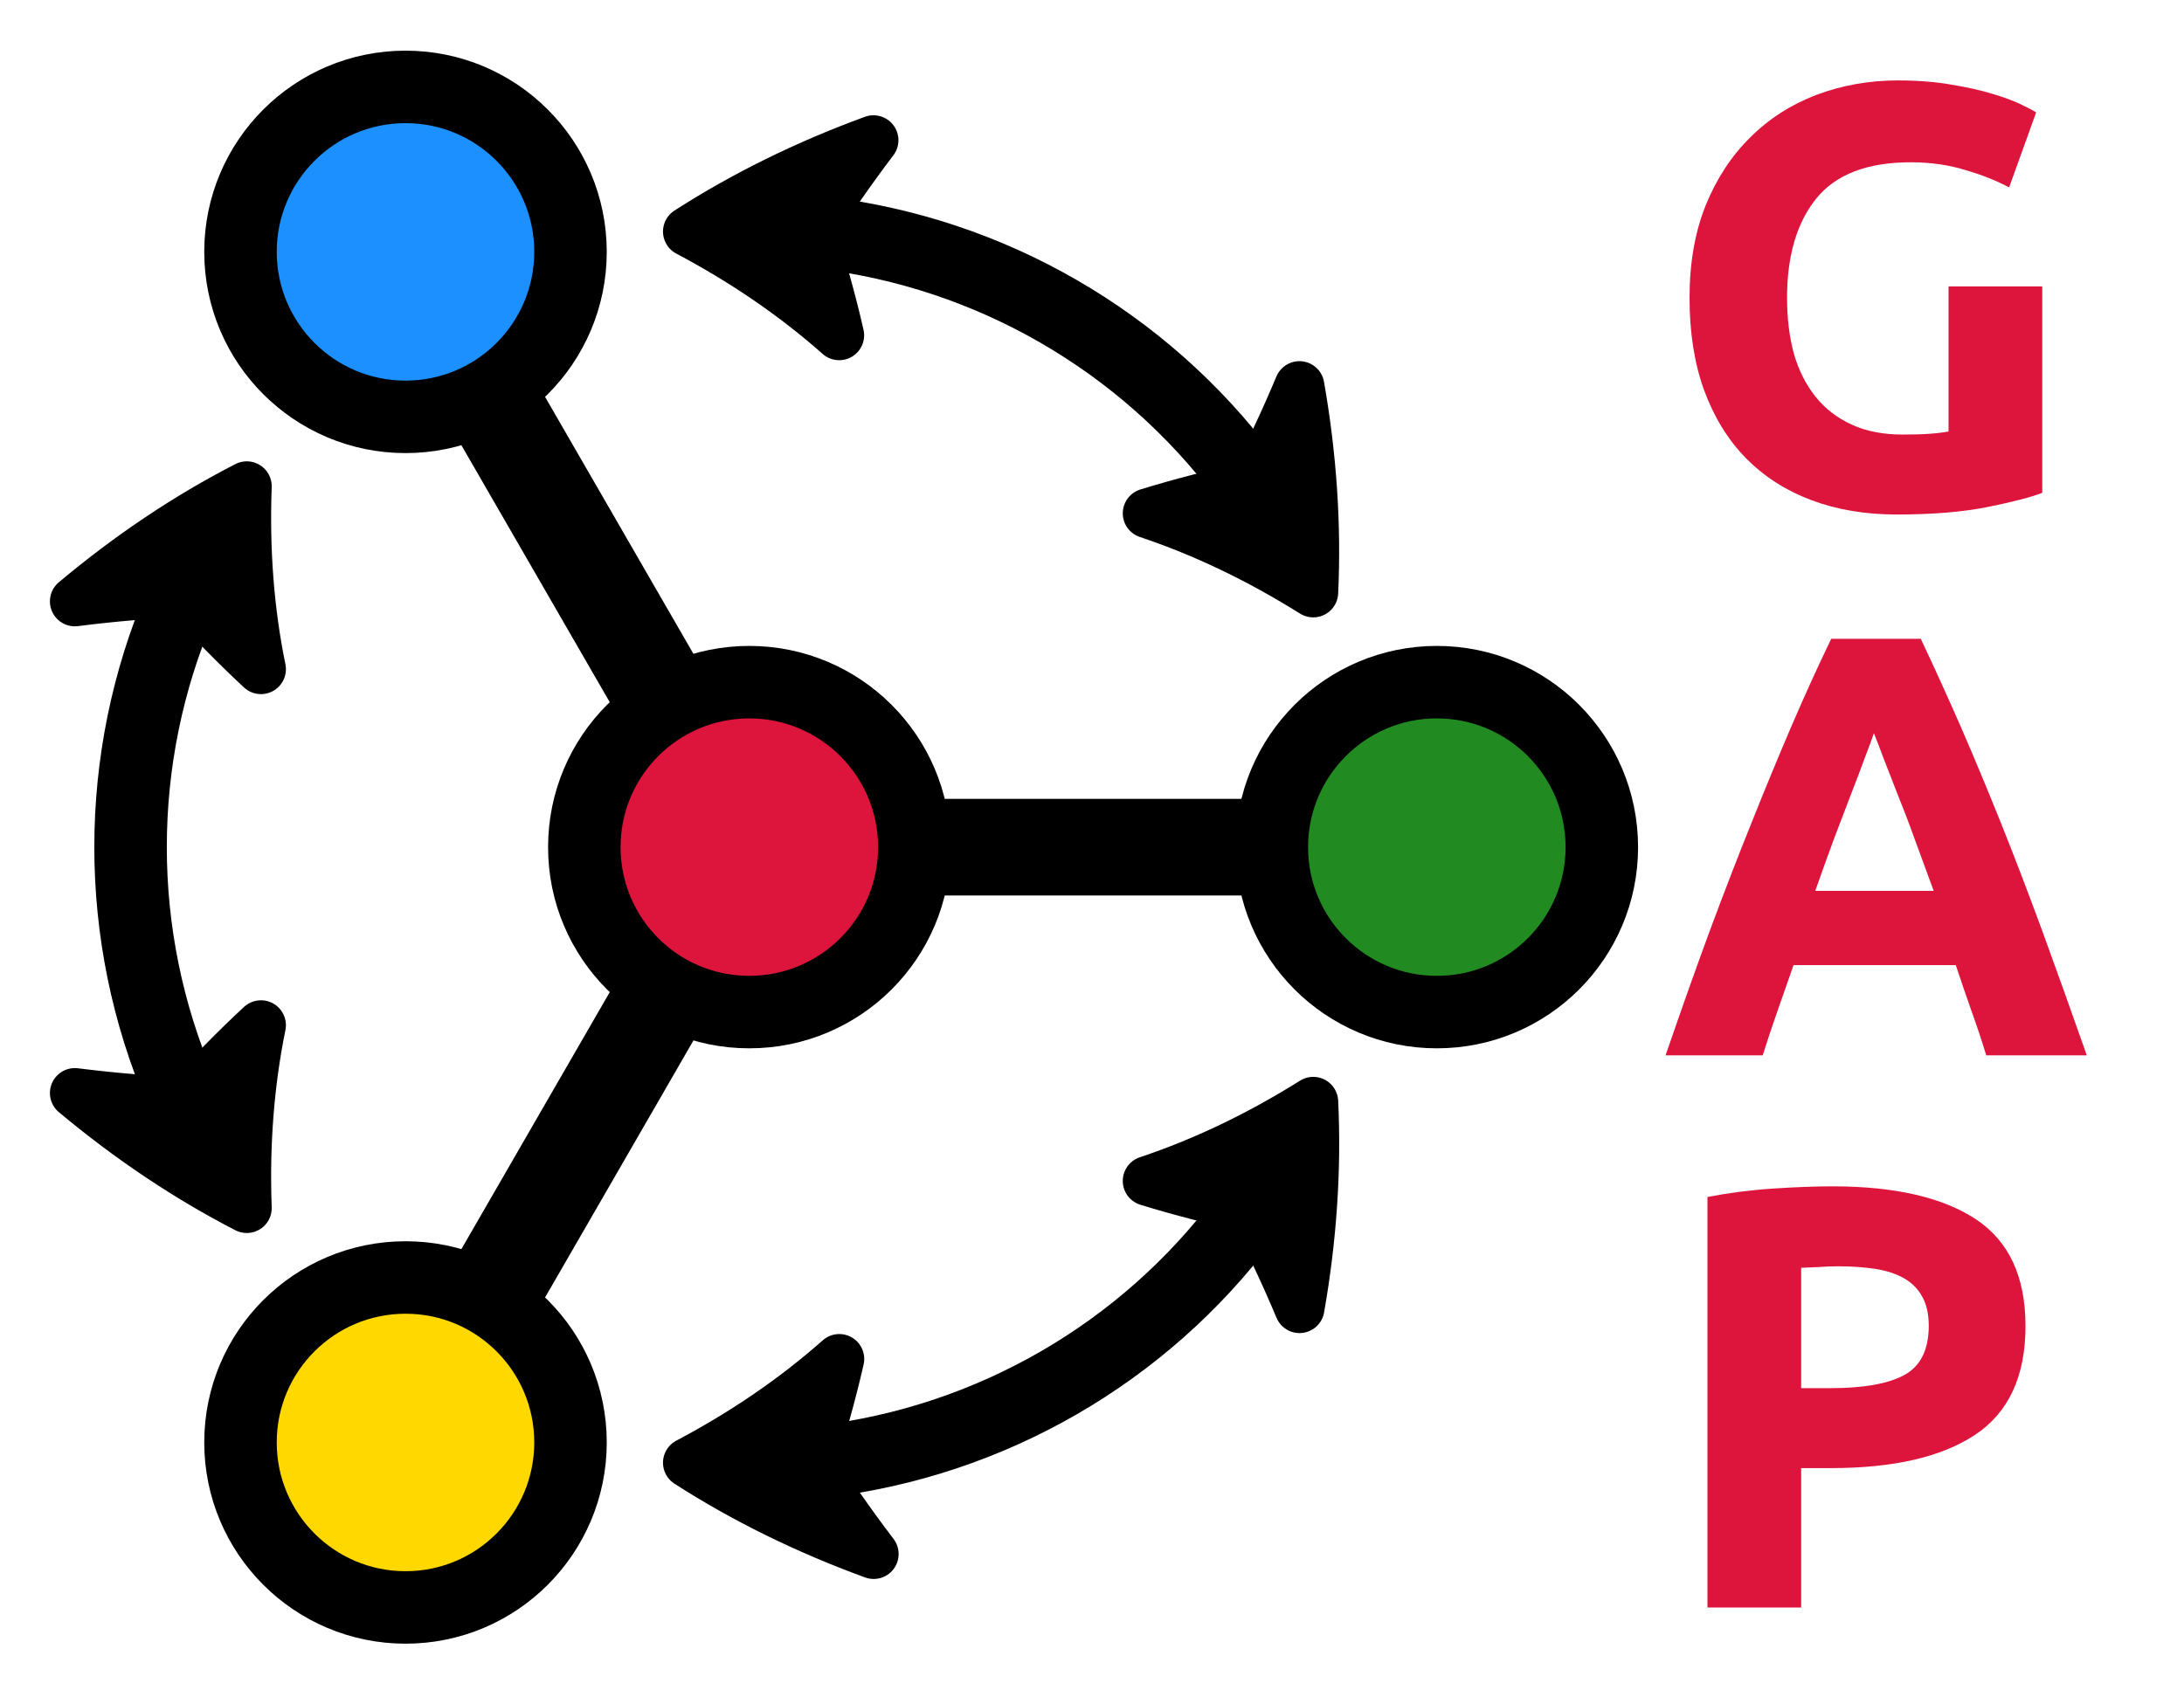 <?xml version="1.0" encoding="UTF-8"?>
<svg xmlns="http://www.w3.org/2000/svg" xmlns:xlink="http://www.w3.org/1999/xlink" width="89.595" height="69.631" viewBox="0 0 89.595 69.631">
<defs>
<g>
<g id="glyph-0-0">
<path d="M 10.312 -14.125 C 8.52 -14.125 7.223 -13.625 6.422 -12.625 C 5.629 -11.633 5.234 -10.281 5.234 -8.562 C 5.234 -7.719 5.328 -6.953 5.516 -6.266 C 5.711 -5.586 6.008 -5 6.406 -4.5 C 6.801 -4.008 7.297 -3.629 7.891 -3.359 C 8.484 -3.086 9.176 -2.953 9.969 -2.953 C 10.395 -2.953 10.758 -2.961 11.062 -2.984 C 11.363 -3.004 11.629 -3.035 11.859 -3.078 L 11.859 -9.031 L 15.703 -9.031 L 15.703 -0.562 C 15.242 -0.383 14.504 -0.191 13.484 0.016 C 12.461 0.223 11.207 0.328 9.719 0.328 C 8.438 0.328 7.27 0.129 6.219 -0.266 C 5.176 -0.66 4.285 -1.234 3.547 -1.984 C 2.805 -2.742 2.234 -3.676 1.828 -4.781 C 1.43 -5.883 1.234 -7.145 1.234 -8.562 C 1.234 -9.988 1.453 -11.25 1.891 -12.344 C 2.336 -13.445 2.945 -14.379 3.719 -15.141 C 4.488 -15.91 5.395 -16.492 6.438 -16.891 C 7.488 -17.285 8.602 -17.484 9.781 -17.484 C 10.594 -17.484 11.32 -17.426 11.969 -17.312 C 12.613 -17.207 13.172 -17.082 13.641 -16.938 C 14.109 -16.801 14.492 -16.66 14.797 -16.516 C 15.109 -16.367 15.328 -16.254 15.453 -16.172 L 14.344 -13.094 C 13.82 -13.375 13.219 -13.613 12.531 -13.812 C 11.852 -14.02 11.113 -14.125 10.312 -14.125 Z M 10.312 -14.125 "/>
</g>
<g id="glyph-0-1">
<path d="M 13.406 0 C 13.227 -0.594 13.023 -1.203 12.797 -1.828 C 12.578 -2.453 12.363 -3.078 12.156 -3.703 L 5.5 -3.703 C 5.281 -3.078 5.062 -2.453 4.844 -1.828 C 4.625 -1.203 4.422 -0.594 4.234 0 L 0.25 0 C 0.883 -1.844 1.488 -3.547 2.062 -5.109 C 2.645 -6.672 3.211 -8.141 3.766 -9.516 C 4.316 -10.898 4.859 -12.211 5.391 -13.453 C 5.922 -14.691 6.473 -15.906 7.047 -17.094 L 10.719 -17.094 C 11.281 -15.906 11.832 -14.691 12.375 -13.453 C 12.914 -12.211 13.461 -10.898 14.016 -9.516 C 14.566 -8.141 15.129 -6.672 15.703 -5.109 C 16.273 -3.547 16.883 -1.844 17.531 0 Z M 8.797 -13.219 C 8.711 -12.969 8.586 -12.629 8.422 -12.203 C 8.266 -11.773 8.078 -11.281 7.859 -10.719 C 7.648 -10.164 7.414 -9.551 7.156 -8.875 C 6.906 -8.195 6.648 -7.488 6.391 -6.75 L 11.25 -6.75 C 10.977 -7.488 10.719 -8.195 10.469 -8.875 C 10.227 -9.551 9.992 -10.164 9.766 -10.719 C 9.547 -11.281 9.352 -11.773 9.188 -12.203 C 9.031 -12.629 8.898 -12.969 8.797 -13.219 Z M 8.797 -13.219 "/>
</g>
<g id="glyph-0-2">
<path d="M 7.094 -17.281 C 9.645 -17.281 11.602 -16.832 12.969 -15.938 C 14.332 -15.039 15.016 -13.578 15.016 -11.547 C 15.016 -9.484 14.32 -7.992 12.938 -7.078 C 11.562 -6.172 9.594 -5.719 7.031 -5.719 L 5.812 -5.719 L 5.812 0 L 1.969 0 L 1.969 -16.844 C 2.812 -17.008 3.703 -17.125 4.641 -17.188 C 5.578 -17.25 6.395 -17.281 7.094 -17.281 Z M 7.344 -14 C 7.062 -14 6.785 -13.988 6.516 -13.969 C 6.242 -13.957 6.008 -13.945 5.812 -13.938 L 5.812 -9 L 7.031 -9 C 8.363 -9 9.363 -9.176 10.031 -9.531 C 10.707 -9.895 11.047 -10.57 11.047 -11.562 C 11.047 -12.039 10.957 -12.438 10.781 -12.75 C 10.613 -13.062 10.367 -13.312 10.047 -13.5 C 9.723 -13.688 9.332 -13.816 8.875 -13.891 C 8.414 -13.961 7.906 -14 7.344 -14 Z M 7.344 -14 "/>
</g>
</g>
<clipPath id="clip-0">
<path clip-rule="nonzero" d="M 0.035 0 L 84 0 L 84 69.266 L 0.035 69.266 Z M 0.035 0 "/>
</clipPath>
<clipPath id="clip-1">
<path clip-rule="nonzero" d="M 0.035 0 L 80 0 L 80 69.266 L 0.035 69.266 Z M 0.035 0 "/>
</clipPath>
<clipPath id="clip-2">
<path clip-rule="nonzero" d="M 10 0 L 89.156 0 L 89.156 69.266 L 10 69.266 Z M 10 0 "/>
</clipPath>
<clipPath id="clip-3">
<path clip-rule="nonzero" d="M 0.035 0 L 66 0 L 66 60 L 0.035 60 Z M 0.035 0 "/>
</clipPath>
<clipPath id="clip-4">
<path clip-rule="nonzero" d="M 0.035 10 L 66 10 L 66 69.266 L 0.035 69.266 Z M 0.035 10 "/>
</clipPath>
<clipPath id="clip-5">
<path clip-rule="nonzero" d="M 0.035 0 L 89.156 0 L 89.156 62 L 0.035 62 Z M 0.035 0 "/>
</clipPath>
<clipPath id="clip-6">
<path clip-rule="nonzero" d="M 0.035 0 L 50 0 L 50 69.266 L 0.035 69.266 Z M 0.035 0 "/>
</clipPath>
<clipPath id="clip-7">
<path clip-rule="nonzero" d="M 0.035 7 L 89.156 7 L 89.156 69.266 L 0.035 69.266 Z M 0.035 7 "/>
</clipPath>
</defs>
<path fill="none" stroke-width="3.985" stroke-linecap="butt" stroke-linejoin="miter" stroke="rgb(0%, 0%, 0%)" stroke-opacity="1" stroke-miterlimit="10" d="M 5.67 -0.001 L 22.677 -0.001 " transform="matrix(0.995, 0, 0, -0.995, 30.739, 34.761)"/>
<g clip-path="url(#clip-0)">
<path fill="none" stroke-width="3.985" stroke-linecap="butt" stroke-linejoin="miter" stroke="rgb(0%, 0%, 0%)" stroke-opacity="1" stroke-miterlimit="10" d="M -2.836 4.908 L -11.338 19.638 " transform="matrix(0.995, 0, 0, -0.995, 30.739, 34.761)"/>
<path fill="none" stroke-width="3.985" stroke-linecap="butt" stroke-linejoin="miter" stroke="rgb(0%, 0%, 0%)" stroke-opacity="1" stroke-miterlimit="10" d="M -2.836 -4.91 L -11.338 -19.64 " transform="matrix(0.995, 0, 0, -0.995, 30.739, 34.761)"/>
</g>
<path fill-rule="nonzero" fill="rgb(86.4%, 7.999%, 23.499%)" fill-opacity="1" d="M 37.508 34.762 C 37.508 31.023 34.477 27.992 30.738 27.992 C 27 27.992 23.973 31.023 23.973 34.762 C 23.973 38.5 27 41.527 30.738 41.527 C 34.477 41.527 37.508 38.5 37.508 34.762 Z M 37.508 34.762 "/>
<g clip-path="url(#clip-1)">
<path fill="none" stroke-width="2.989" stroke-linecap="butt" stroke-linejoin="miter" stroke="rgb(0%, 0%, 0%)" stroke-opacity="1" stroke-miterlimit="10" d="M 6.805 -0.001 C 6.805 3.757 3.757 6.804 -0.001 6.804 C -3.759 6.804 -6.802 3.757 -6.802 -0.001 C -6.802 -3.759 -3.759 -6.802 -0.001 -6.802 C 3.757 -6.802 6.805 -3.759 6.805 -0.001 Z M 6.805 -0.001 " transform="matrix(0.995, 0, 0, -0.995, 30.739, 34.761)"/>
</g>
<path fill-rule="nonzero" fill="rgb(13.199%, 54.5%, 13.199%)" fill-opacity="1" d="M 65.703 34.762 C 65.703 31.023 62.676 27.992 58.938 27.992 C 55.199 27.992 52.168 31.023 52.168 34.762 C 52.168 38.5 55.199 41.527 58.938 41.527 C 62.676 41.527 65.703 38.5 65.703 34.762 Z M 65.703 34.762 "/>
<g clip-path="url(#clip-2)">
<path fill="none" stroke-width="2.989" stroke-linecap="butt" stroke-linejoin="miter" stroke="rgb(0%, 0%, 0%)" stroke-opacity="1" stroke-miterlimit="10" d="M 35.149 -0.001 C 35.149 3.757 32.106 6.804 28.348 6.804 C 24.59 6.804 21.543 3.757 21.543 -0.001 C 21.543 -3.759 24.59 -6.802 28.348 -6.802 C 32.106 -6.802 35.149 -3.759 35.149 -0.001 Z M 35.149 -0.001 " transform="matrix(0.995, 0, 0, -0.995, 30.739, 34.761)"/>
</g>
<path fill-rule="nonzero" fill="rgb(11.6%, 56.499%, 100%)" fill-opacity="1" d="M 23.406 10.34 C 23.406 6.605 20.379 3.574 16.641 3.574 C 12.902 3.574 9.871 6.605 9.871 10.34 C 9.871 14.078 12.902 17.109 16.641 17.109 C 20.379 17.109 23.406 14.078 23.406 10.34 Z M 23.406 10.34 "/>
<g clip-path="url(#clip-3)">
<path fill="none" stroke-width="2.989" stroke-linecap="butt" stroke-linejoin="miter" stroke="rgb(0%, 0%, 0%)" stroke-opacity="1" stroke-miterlimit="10" d="M -7.372 24.55 C -7.372 28.305 -10.415 31.352 -14.173 31.352 C -17.931 31.352 -20.978 28.305 -20.978 24.55 C -20.978 20.792 -17.931 17.745 -14.173 17.745 C -10.415 17.745 -7.372 20.792 -7.372 24.55 Z M -7.372 24.55 " transform="matrix(0.995, 0, 0, -0.995, 30.739, 34.761)"/>
</g>
<path fill-rule="nonzero" fill="rgb(100%, 84.399%, 0%)" fill-opacity="1" d="M 23.406 59.18 C 23.406 55.441 20.379 52.414 16.641 52.414 C 12.902 52.414 9.871 55.441 9.871 59.18 C 9.871 62.918 12.902 65.949 16.641 65.949 C 20.379 65.949 23.406 62.918 23.406 59.18 Z M 23.406 59.18 "/>
<g clip-path="url(#clip-4)">
<path fill="none" stroke-width="2.989" stroke-linecap="butt" stroke-linejoin="miter" stroke="rgb(0%, 0%, 0%)" stroke-opacity="1" stroke-miterlimit="10" d="M -7.372 -24.548 C -7.372 -20.79 -10.415 -17.747 -14.173 -17.747 C -17.931 -17.747 -20.978 -20.79 -20.978 -24.548 C -20.978 -28.306 -17.931 -31.354 -14.173 -31.354 C -10.415 -31.354 -7.372 -28.306 -7.372 -24.548 Z M -7.372 -24.548 " transform="matrix(0.995, 0, 0, -0.995, 30.739, 34.761)"/>
</g>
<g clip-path="url(#clip-5)">
<path fill="none" stroke-width="2.989" stroke-linecap="butt" stroke-linejoin="miter" stroke="rgb(0%, 0%, 0%)" stroke-opacity="1" stroke-miterlimit="10" d="M 20.431 15.283 C 16.253 20.867 9.942 24.511 3.019 25.336 " transform="matrix(0.995, 0, 0, -0.995, 30.739, 34.761)"/>
</g>
<path fill-rule="nonzero" fill="rgb(0%, 0%, 0%)" fill-opacity="1" stroke-width="2.057" stroke-linecap="butt" stroke-linejoin="round" stroke="rgb(0%, 0%, 0%)" stroke-opacity="1" stroke-miterlimit="10" d="M 23.251 10.504 C 23.38 13.249 23.192 16.103 22.681 19.013 C 22.088 17.592 21.436 16.21 20.734 14.87 C 19.265 14.568 17.828 14.199 16.426 13.767 C 18.723 13.001 21.012 11.906 23.251 10.504 Z M 23.251 10.504 " transform="matrix(0.995, 0, 0, -0.995, 30.739, 34.761)"/>
<path fill-rule="nonzero" fill="rgb(0%, 0%, 0%)" fill-opacity="1" stroke-width="2.057" stroke-linecap="butt" stroke-linejoin="round" stroke="rgb(0%, 0%, 0%)" stroke-opacity="1" stroke-miterlimit="10" d="M -2.53 25.387 C -0.193 24.15 1.896 22.713 3.706 21.11 C 3.38 22.54 2.98 23.969 2.509 25.391 C 3.318 26.671 4.189 27.924 5.12 29.153 C 2.348 28.14 -0.217 26.875 -2.53 25.387 Z M -2.53 25.387 " transform="matrix(0.995, 0, 0, -0.995, 30.739, 34.761)"/>
<g clip-path="url(#clip-6)">
<path fill="none" stroke-width="2.989" stroke-linecap="butt" stroke-linejoin="miter" stroke="rgb(0%, 0%, 0%)" stroke-opacity="1" stroke-miterlimit="10" d="M -23.452 10.052 C -26.197 3.643 -26.197 -3.645 -23.449 -10.054 " transform="matrix(0.995, 0, 0, -0.995, 30.739, 34.761)"/>
</g>
<path fill-rule="nonzero" fill="rgb(0%, 0%, 0%)" fill-opacity="1" stroke-width="2.057" stroke-linecap="butt" stroke-linejoin="round" stroke="rgb(0%, 0%, 0%)" stroke-opacity="1" stroke-miterlimit="10" d="M -20.719 14.882 C -23.166 13.626 -25.542 12.035 -27.807 10.135 C -26.28 10.331 -24.756 10.46 -23.244 10.523 C -22.247 9.4 -21.21 8.34 -20.134 7.339 C -20.621 9.714 -20.817 12.243 -20.719 14.882 Z M -20.719 14.882 " transform="matrix(0.995, 0, 0, -0.995, 30.739, 34.761)"/>
<path fill-rule="nonzero" fill="rgb(0%, 0%, 0%)" fill-opacity="1" stroke-width="2.057" stroke-linecap="butt" stroke-linejoin="round" stroke="rgb(0%, 0%, 0%)" stroke-opacity="1" stroke-miterlimit="10" d="M -20.719 -14.884 C -20.817 -12.245 -20.617 -9.712 -20.134 -7.344 C -21.21 -8.342 -22.247 -9.402 -23.244 -10.521 C -24.756 -10.462 -26.276 -10.333 -27.807 -10.14 C -25.542 -12.033 -23.166 -13.624 -20.719 -14.884 Z M -20.719 -14.884 " transform="matrix(0.995, 0, 0, -0.995, 30.739, 34.761)"/>
<g clip-path="url(#clip-7)">
<path fill="none" stroke-width="2.989" stroke-linecap="butt" stroke-linejoin="miter" stroke="rgb(0%, 0%, 0%)" stroke-opacity="1" stroke-miterlimit="10" d="M 3.019 -25.334 C 9.946 -24.509 16.257 -20.869 20.431 -15.281 " transform="matrix(0.995, 0, 0, -0.995, 30.739, 34.761)"/>
</g>
<path fill-rule="nonzero" fill="rgb(0%, 0%, 0%)" fill-opacity="1" stroke-width="2.057" stroke-linecap="butt" stroke-linejoin="round" stroke="rgb(0%, 0%, 0%)" stroke-opacity="1" stroke-miterlimit="10" d="M -2.53 -25.385 C -0.217 -26.873 2.352 -28.138 5.128 -29.151 C 4.193 -27.922 3.318 -26.669 2.509 -25.389 C 2.984 -23.967 3.384 -22.542 3.71 -21.108 C 1.896 -22.714 -0.193 -24.152 -2.53 -25.385 Z M -2.53 -25.385 " transform="matrix(0.995, 0, 0, -0.995, 30.739, 34.761)"/>
<path fill-rule="nonzero" fill="rgb(0%, 0%, 0%)" fill-opacity="1" stroke-width="2.057" stroke-linecap="butt" stroke-linejoin="round" stroke="rgb(0%, 0%, 0%)" stroke-opacity="1" stroke-miterlimit="10" d="M 23.251 -10.502 C 21.012 -11.907 18.723 -12.999 16.426 -13.765 C 17.832 -14.197 19.269 -14.566 20.734 -14.868 C 21.44 -16.207 22.088 -17.59 22.685 -19.011 C 23.196 -16.101 23.384 -13.247 23.251 -10.502 Z M 23.251 -10.502 " transform="matrix(0.995, 0, 0, -0.995, 30.739, 34.761)"/>
<g fill="rgb(86.4%, 7.999%, 23.499%)" fill-opacity="1">
<use xlink:href="#glyph-0-0" x="68.077" y="20.784"/>
</g>
<g fill="rgb(86.4%, 7.999%, 23.499%)" fill-opacity="1">
<use xlink:href="#glyph-0-1" x="68.077" y="43.305"/>
</g>
<g fill="rgb(86.4%, 7.999%, 23.499%)" fill-opacity="1">
<use xlink:href="#glyph-0-2" x="68.077" y="65.96"/>
</g>
</svg>
